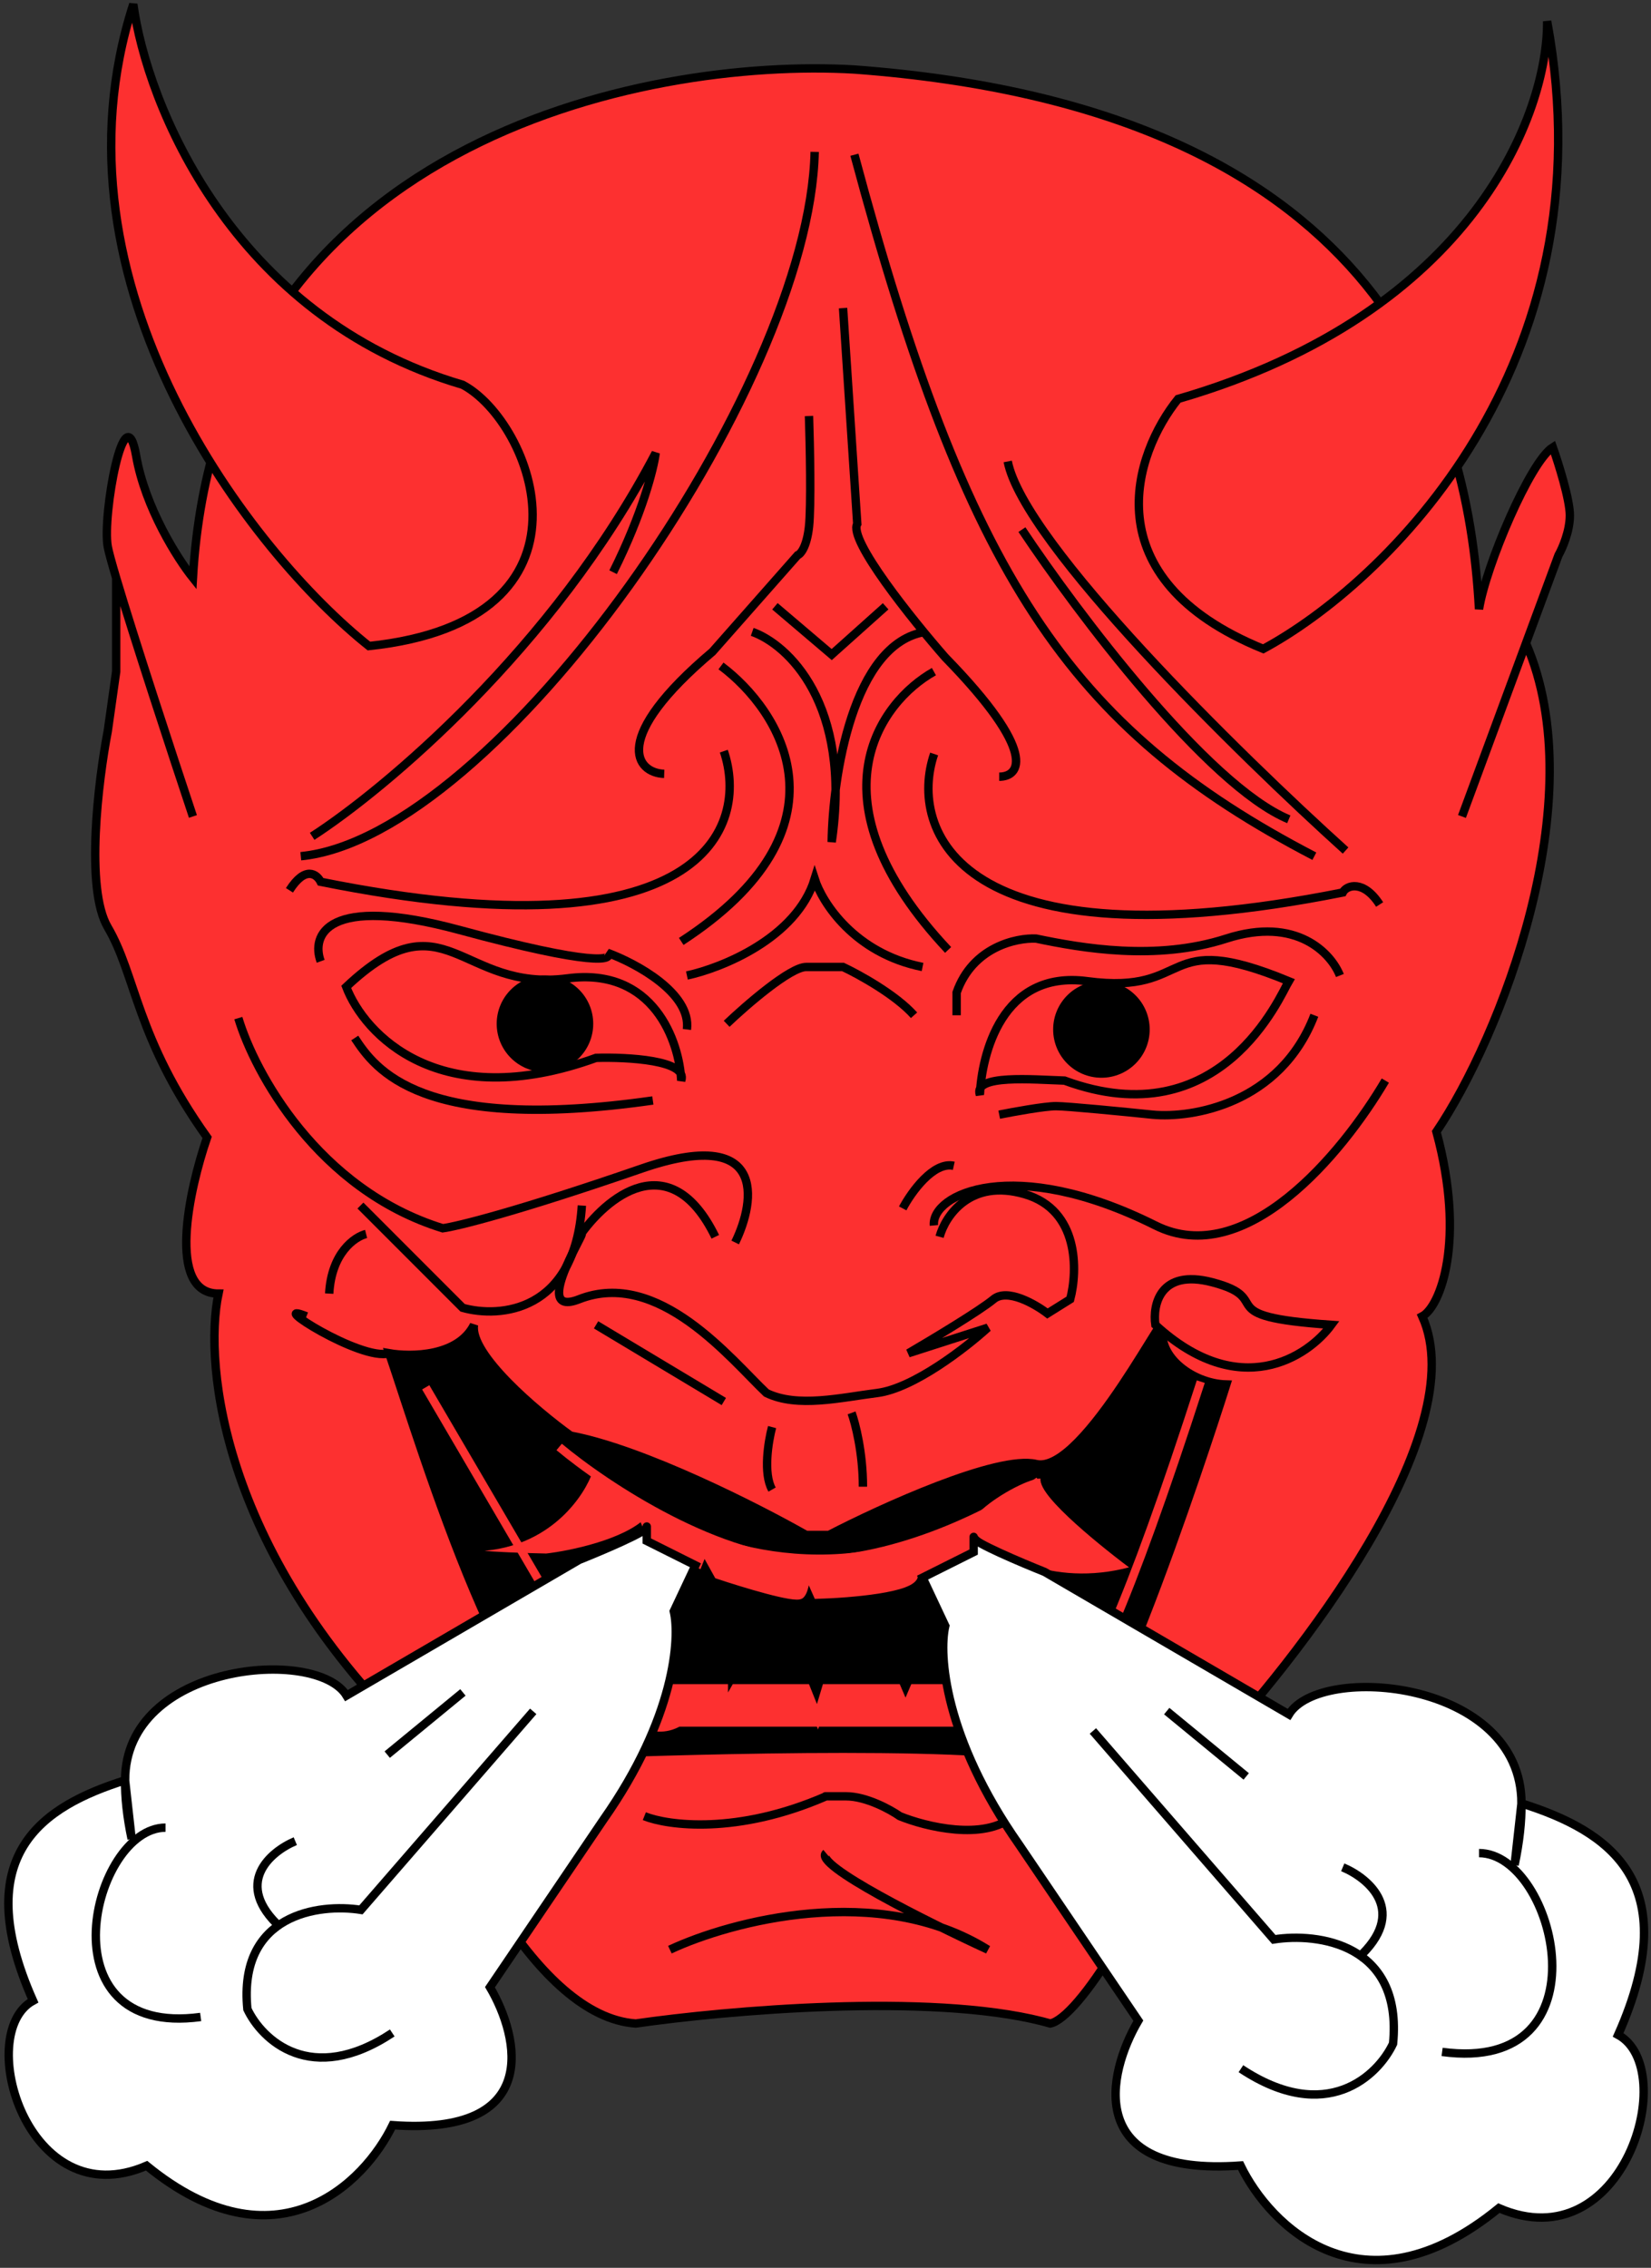<svg width="394" height="541" viewBox="0 0 394 541" fill="none" xmlns="http://www.w3.org/2000/svg">
<rect x="0" y="0" width="394" height="541" fill="#333333" stroke="none"/>
<path d="M46.039 137.859C52.001 33.792 153.765 13.647 203.901 16.583C328.023 25.797 350.245 95.175 352.956 145.312C354.582 135.013 365.151 110.081 370.571 106.693C371.926 110.532 374.636 119.159 374.636 122.954C374.636 126.748 372.829 130.858 371.926 132.439L364.164 153.442C380.425 190.841 357.924 247.617 342.793 269.975C349.839 295.992 343.696 311.756 339.405 314.014C351.871 341.657 309.82 395.994 287.236 419.707C273.686 456.293 257.199 481.362 250.65 482.717C250.02 482.537 249.377 482.363 248.721 482.197C221.714 475.338 173.119 479.63 151.732 482.717C127.883 481.091 107.468 437.774 100.241 416.32C53.085 371.332 48.523 325.758 52.137 308.594C39.67 308.594 45.136 283.752 49.427 271.33C32.489 247.617 32.489 232.712 25.713 221.194C20.293 211.98 23.455 186.189 25.713 174.445L27.723 160.217V137.859C26.659 134.272 25.936 131.632 25.713 130.406C24.358 122.954 29.779 93.143 32.489 108.726C34.657 121.192 42.426 133.342 46.039 137.859Z" fill="#FD3030"/>
<path d="M46.039 194.771C41.016 179.7 31.83 151.717 27.723 137.859M27.723 137.859C26.659 134.272 25.936 131.632 25.713 130.406C24.358 122.954 29.779 93.143 32.489 108.726C34.657 121.192 42.426 133.342 46.039 137.859C52.001 33.792 153.765 13.647 203.901 16.583C328.023 25.797 350.245 95.175 352.956 145.312C354.582 135.013 365.151 110.081 370.571 106.693C371.926 110.532 374.636 119.159 374.636 122.954C374.636 126.748 372.829 130.858 371.926 132.439L348.89 194.771M27.723 137.859V160.217L25.713 174.445C23.455 186.189 20.293 211.98 25.713 221.194C32.489 232.712 32.489 247.617 49.427 271.33C45.136 283.752 39.67 308.594 52.137 308.594C48.523 325.758 53.085 371.332 100.241 416.32C107.468 437.774 127.883 481.091 151.732 482.717C173.119 479.63 221.714 475.338 248.721 482.197C249.377 482.363 250.02 482.537 250.65 482.717C257.199 481.362 273.686 456.293 287.236 419.707C309.82 395.994 351.871 341.657 339.405 314.014C343.696 311.756 349.839 295.992 342.793 269.975C357.924 247.617 380.425 190.841 364.164 153.442" stroke="black" stroke-width="2"/>
<path d="M92.787 237.454C107.693 248.295 144.279 237.454 154.441 251.005" stroke="black" stroke-width="2"/>
<path d="M240.486 250.327C240.486 241.52 281.815 248.295 299.431 237.454" stroke="black" stroke-width="2"/>
<path d="M301.464 154.797C260.27 137.995 270.749 108.048 281.138 95.175C352.142 74.579 369.442 26.52 369.216 5.065C384.392 87.451 330.371 139.214 301.464 154.797Z" fill="#FD3030" stroke="black" stroke-width="2"/>
<path d="M88.044 154.119C145.634 148.022 127.115 100.595 110.403 91.788C55.117 75.527 34.972 24.487 31.81 1C10.13 68.21 60.492 132.213 88.044 154.119Z" fill="#FD3030" stroke="black" stroke-width="2"/>
<path d="M153.766 433.258C159.412 435.516 175.988 437.729 197.127 428.515C196.675 428.515 196.991 428.515 201.87 428.515C206.748 428.515 212.484 431.677 214.742 433.258C220.84 435.742 234.797 439.22 241.843 433.258" stroke="black" stroke-width="2"/>
<path d="M224.651 459.812C228.472 461.144 232.196 462.883 235.745 465.101C232.555 463.633 228.69 461.801 224.651 459.812Z" fill="#FD3030"/>
<path d="M159.863 465.101C174.317 458.326 209.729 448.841 235.745 465.101C221.518 458.552 193.875 444.776 197.127 442.065" stroke="black" stroke-width="2"/>
<path d="M86.014 287.591L110.404 311.982C119.212 314.466 137.234 313.066 138.86 287.591" stroke="black" stroke-width="2"/>
<path d="M87.368 294.366C84.658 295.044 79.103 298.838 78.561 308.594" stroke="black" stroke-width="2"/>
<path d="M252.682 421.062C243.196 414.965 161.894 417.675 142.246 418.352C122.598 419.03 100.786 346.194 92.882 322.822C98.045 323.725 109.319 323.635 113.113 316.047C112.029 323.093 128.018 336.598 136.148 342.47C153.493 345.722 180.865 359.634 192.382 366.183H197.803C210.45 359.634 238.047 347.077 247.262 349.245C258.779 351.955 280.46 307.239 277.75 316.047C275.582 323.093 284.299 330.049 292.655 330.275C292.655 330.275 262.167 427.16 252.682 421.062Z" fill="black"/>
<path d="M73.139 314.014C62.976 309.949 86.203 324.854 92.882 322.822M92.882 322.822C100.786 346.194 122.598 419.03 142.246 418.352C161.894 417.675 243.196 414.965 252.682 421.062C262.167 427.16 292.655 330.275 292.655 330.275C284.299 330.049 275.582 323.093 277.75 316.047C280.46 307.239 258.779 351.955 247.262 349.245C238.047 347.077 210.45 359.634 197.803 366.183H192.382C180.865 359.634 153.493 345.722 136.148 342.47C128.018 336.598 112.029 323.093 113.113 316.047C109.319 323.635 98.045 323.725 92.882 322.822Z" stroke="black" stroke-width="2"/>
<path d="M289.269 305.884C276.802 302.632 275.041 311.304 275.718 316.047C295.773 334.475 312.078 323.725 317.724 316.047C287.913 314.014 304.852 309.949 289.269 305.884Z" fill="#FD3030" stroke="black" stroke-width="2"/>
<path d="M116.17 368.893C131.347 367.267 138.754 356.02 140.561 350.6C153.028 354.394 155.241 360.311 154.789 362.796C149.369 368.216 136.27 370.926 130.398 371.603C119.332 371.377 100.994 370.519 116.17 368.893Z" fill="#FD3030" stroke="black" stroke-width="2"/>
<path d="M271.654 374.313C252.141 380.276 237.326 371.829 232.358 366.861C222.873 362.796 249.973 347.89 249.296 352.633C248.754 356.427 263.975 368.667 271.654 374.313Z" fill="#FD3030" stroke="black" stroke-width="2"/>
<path d="M142.246 316.047L172.734 334.34" stroke="black" stroke-width="2"/>
<path d="M184.254 340.437C183.35 343.825 182.086 351.549 184.254 355.343" stroke="black" stroke-width="2"/>
<path d="M203.223 337.05C204.126 339.534 205.933 346.535 205.933 354.665" stroke="black" stroke-width="2"/>
<path d="M56.879 242.875C60.718 255.747 75.85 283.797 105.66 293.011C109.048 292.559 123.276 289.081 153.087 278.783C182.898 268.485 180.413 286.236 175.445 296.399" stroke="black" stroke-width="2"/>
<path d="M215.42 288.268C217.452 284.429 222.737 277.022 227.615 278.106" stroke="black" stroke-width="2"/>
<path d="M224.226 295.044C225.581 290.075 231.543 281.087 244.552 284.881C257.56 288.675 257.199 303.174 255.392 309.949L249.972 313.337C247.036 311.078 240.351 307.239 237.099 309.949C233.847 312.659 222.194 319.66 216.773 322.822L235.744 316.724C230.55 321.467 217.993 331.223 209.321 332.307C200.649 333.391 190.35 335.921 182.897 332.307C174.541 324.403 157.152 302.496 138.181 309.949C125.65 314.872 142.246 290.063 138.181 295.044C144.505 285.784 159.862 272.821 170.702 295.044" stroke="black" stroke-width="2"/>
<path d="M238.455 265.91C241.843 265.233 249.295 263.878 252.005 263.878C254.716 263.878 268.492 265.233 275.041 265.91C284.526 266.814 305.53 263.336 313.66 242.197" stroke="black" stroke-width="2"/>
<path d="M319.756 232.712C317.724 227.517 309.458 218.484 292.655 223.904C275.853 229.324 258.102 226.162 247.262 223.904C242.519 223.678 232.085 225.937 228.291 236.777V242.197" stroke="black" stroke-width="2"/>
<path d="M76.527 229.324C74.269 223.226 77.746 213.199 109.725 221.871C141.704 230.544 146.537 229.098 144.956 227.292C151.732 229.776 165.011 236.912 163.927 245.585" stroke="black" stroke-width="2"/>
<path d="M321.111 202.901C295.817 180.091 244.28 129.593 240.486 110.081" stroke="black" stroke-width="2"/>
<path d="M243.875 126.341C256.974 145.989 288.049 187.318 307.562 195.448" stroke="black" stroke-width="2"/>
<path d="M74.494 199.513C91.658 188.447 132.083 154.661 156.474 108.048C156.022 111.662 153.357 122.412 146.311 136.504" stroke="black" stroke-width="2"/>
<path d="M199.41 188.451C199.428 192.256 199.141 196.388 198.48 200.868C198.531 197.376 198.811 193.066 199.41 188.451Z" fill="#FD3030"/>
<path d="M179.51 150.732C187.866 153.668 203.358 167.805 198.48 200.868C198.706 185.285 203.494 153.442 220.838 150.732" stroke="black" stroke-width="2"/>
<path d="M184.93 144.634L198.48 156.152L211.353 144.634" stroke="black" stroke-width="2"/>
<path d="M286.559 329.597C251.328 438.678 249.295 405.931 239.132 410.899H161.895C149.429 417.946 134.568 392.155 129.374 378.379L101.596 330.952" stroke="#FD3030" stroke-width="2"/>
<path d="M252.682 387.186C253.766 397.485 246.359 406.383 242.52 409.544C247.398 417.675 255.392 409.319 258.78 404.124C256.296 394.187 251.598 376.888 252.682 387.186Z" fill="#FD3030" stroke="#FD3030" stroke-width="2"/>
<path d="M153.764 389.219C149.97 398.975 153.99 406.834 156.475 409.544C152.861 409.544 145.363 408.46 144.279 404.124C142.924 398.704 158.507 377.023 153.764 389.219Z" fill="#FD3030" stroke="#FD3030" stroke-width="2"/>
<path d="M157.153 402.769L155.798 407.512C152.636 407.06 147.261 406.834 151.055 409.544C154.849 412.255 159.863 411.125 161.895 410.222H241.165L247.263 402.769L245.23 401.414L234.39 404.124V408.189L228.97 402.769H218.129L216.097 407.512L214.064 402.769H197.126L195.094 409.544L192.384 402.769H175.446L172.736 407.512V402.769H157.153Z" fill="#FD3030"/>
<path d="M155.798 367.538L152.41 359.408H153.765C165.509 367.99 197.533 380.682 231.68 362.796V367.538V369.571L220.162 375.668L218.129 369.571V375.668C218.129 378.921 202.772 380.185 195.094 380.411L192.384 374.313C192.384 375.894 192.113 379.327 191.029 380.411C189.945 381.495 177.478 377.701 171.381 375.668L167.993 369.571L166.638 372.958L155.798 367.538Z" fill="#FD3030"/>
<path d="M157.153 402.769L155.798 407.512C152.636 407.06 147.261 406.834 151.055 409.544C154.849 412.255 159.863 411.125 161.895 410.222H241.165L247.263 402.769L245.23 401.414L234.39 404.124V408.189L228.97 402.769H218.129L216.097 407.512L214.064 402.769H197.126L195.094 409.544L192.384 402.769H175.446L172.736 407.512V402.769H157.153Z" stroke="#FD3030" stroke-width="2"/>
<path d="M155.798 367.538L152.41 359.408H153.765C165.509 367.99 197.533 380.682 231.68 362.796V367.538V369.571L220.162 375.668L218.129 369.571V375.668C218.129 378.921 202.772 380.185 195.094 380.411L192.384 374.313C192.384 375.894 192.113 379.327 191.029 380.411C189.945 381.495 177.478 377.701 171.381 375.668L167.993 369.571L166.638 372.958L155.798 367.538Z" stroke="#FD3030" stroke-width="2"/>
<path d="M163.928 232.712C172.284 230.905 190.08 223.768 194.416 209.676C196.223 215.322 203.901 227.427 220.162 230.679" stroke="black" stroke-width="2"/>
<path d="M173.412 244.23C178.155 239.713 188.589 230.679 192.383 230.679C196.177 230.679 199.835 230.679 201.19 230.679C205.03 232.486 213.792 237.319 218.128 242.197" stroke="black" stroke-width="2"/>
<path d="M172.058 158.862C186.285 169.477 204.307 197.481 162.572 224.582" stroke="black" stroke-width="2"/>
<path d="M222.871 160.217C209.998 167.444 192.654 190.841 226.259 226.614" stroke="black" stroke-width="2"/>
<path d="M158.508 184.608C151.732 184.382 145.635 176.071 170.025 155.475L190.351 132.439C191.029 132.213 192.519 130.542 193.061 125.664C193.603 120.786 193.287 106.016 193.061 99.24" stroke="black" stroke-width="2"/>
<path d="M238.455 185.285C243.423 185.285 247.805 179.594 225.582 156.83C217.678 147.796 202.411 128.78 204.579 124.986L201.191 73.495" stroke="black" stroke-width="2"/>
<path d="M313.659 204.256C254.904 173.676 230.791 137.212 203.9 36.909" stroke="black" stroke-width="2"/>
<path d="M71.785 204.256C118.35 199.676 193.173 92.843 194.416 36.231" stroke="black" stroke-width="2"/>
<path d="M172.735 179.188C178.832 197.255 168.128 228.782 76.527 210.354C75.624 208.547 72.868 206.424 69.074 212.386" stroke="black" stroke-width="2"/>
<path d="M222.923 179.865C216.788 197.849 228.28 231.255 320.434 212.911C321.343 211.112 325.425 209.839 329.242 215.774" stroke="black" stroke-width="2"/>
<path d="M133.439 345.18C144.506 354.44 172.194 372.823 194.416 372.281C216.639 371.739 239.358 359.408 247.94 353.31" stroke="#FD3030" stroke-width="2"/>
<path d="M162.572 257.78C162.546 257.237 162.5 256.664 162.433 256.067C160.52 252.718 148.723 252.164 142.247 252.36C104.848 265.91 86.916 246.714 82.625 235.422C106.338 213.064 109.726 236.777 135.472 233.389C154.86 230.838 161.36 246.497 162.433 256.067C162.722 256.572 162.785 257.141 162.572 257.78Z" fill="#FD3030"/>
<path d="M162.572 257.78C162.121 248.521 156.068 230.679 135.472 233.389C109.726 236.777 106.338 213.064 82.625 235.422C86.916 246.714 104.848 265.91 142.247 252.36C149.699 252.134 164.198 252.902 162.572 257.78Z" stroke="black" stroke-width="2"/>
<path d="M233.839 261.168C233.863 260.665 233.899 260.131 233.949 259.57C235.761 256.542 247.544 257.58 254.038 257.78C291.379 271.521 305.53 237.454 307.562 234.067C276.397 221.194 285.164 237.502 259.459 234.067C239.995 231.466 234.829 249.655 233.949 259.57C233.685 260.011 233.632 260.539 233.839 261.168Z" fill="#FD3030"/>
<path d="M233.839 261.168C234.29 251.779 238.895 231.319 259.459 234.067C285.164 237.502 276.397 221.194 307.562 234.067C305.53 237.454 291.379 271.521 254.038 257.78C246.597 257.551 232.215 256.221 233.839 261.168Z" stroke="black" stroke-width="2"/>
<path d="M84.658 247.617C89.523 255.004 100.266 270.46 155.798 262.523" stroke="black" stroke-width="2"/>
<path d="M330.598 257.78C320.209 275.396 297.149 303.048 275.719 292.334C241.843 275.396 222.195 284.881 222.872 292.334" stroke="black" stroke-width="2"/>
<circle cx="262.846" cy="245.585" r="10.518" fill="black" stroke="black" stroke-width="2"/>
<circle cx="130.051" cy="244.23" r="10.518" fill="black" stroke="black" stroke-width="2"/>
<path d="M249.295 374.991L307.597 408.983C315.015 396.672 363.086 400.737 363.086 430.198C383.754 436.725 402.415 448.841 386.154 485.427C401.06 493.557 387.51 539.628 357.699 526.755C325.178 553.314 303.045 531.046 296.044 516.593C258.645 519.303 264.201 494.686 271.654 482.039L243.198 440.033C225.311 414.558 224.001 394.639 225.582 387.864L220.162 376.346L232.357 370.248V366.861C232.357 367.945 243.649 372.733 249.295 374.991Z" fill="white"/>
<path d="M363.086 430.198C363.086 400.737 315.015 396.672 307.597 408.983L249.295 374.991C243.649 372.733 232.357 367.945 232.357 366.861C232.357 365.777 232.357 368.667 232.357 370.248L220.162 376.346L225.582 387.864C224.001 394.639 225.311 414.558 243.198 440.033L271.654 482.039C264.201 494.686 258.645 519.303 296.044 516.593C303.045 531.046 325.178 553.314 357.699 526.755C387.51 539.628 401.06 493.557 386.154 485.427C402.415 448.841 383.754 436.725 363.086 430.198ZM363.086 430.198C363.13 434.456 362.618 439.328 361.449 444.885L363.086 430.198Z" stroke="black" stroke-width="2"/>
<path d="M260.812 412.932L303.986 462.662C314.453 461.005 334.796 463.657 332.442 487.527C328.844 495.153 316.546 507.021 296.136 493.495" stroke="black" stroke-width="2"/>
<path d="M320.436 445.453C326.704 448.081 336.203 456.096 324.052 467.134" stroke="black" stroke-width="2"/>
<path d="M352.956 442.065C371.249 442.065 384.122 494.912 344.148 489.492" stroke="black" stroke-width="2"/>
<path d="M278.43 408.189L297.4 423.772" stroke="black" stroke-width="2"/>
<path d="M138.216 372.119L82.696 404.49C75.632 392.765 29.855 396.636 29.855 424.692C10.172 430.908 -7.598 442.445 7.887 477.285C-6.307 485.028 6.596 528.901 34.985 516.642C65.954 541.934 87.031 520.728 93.697 506.964C129.312 509.545 124.021 486.103 116.924 474.059L144.022 434.057C161.056 409.798 162.303 390.83 160.797 384.378L165.959 373.409L154.346 367.603V364.377C154.346 365.409 143.592 369.968 138.216 372.119Z" fill="white"/>
<path d="M29.855 424.692C29.855 396.636 75.632 392.765 82.696 404.49L138.216 372.119C143.592 369.968 154.346 365.409 154.346 364.377C154.346 363.344 154.346 366.097 154.346 367.603L165.959 373.409L160.797 384.378C162.303 390.83 161.056 409.798 144.022 434.057L116.924 474.059C124.021 486.103 129.312 509.545 93.698 506.964C87.031 520.728 65.954 541.934 34.985 516.642C6.596 528.901 -6.307 485.028 7.887 477.285C-7.598 442.445 10.172 430.908 29.855 424.692ZM29.855 424.692C29.812 428.747 30.3 433.386 31.414 438.678L29.855 424.692Z" stroke="black" stroke-width="2"/>
<path d="M127.248 408.25L86.134 455.607C76.167 454.028 56.794 456.554 59.037 479.286C62.463 486.547 74.174 497.85 93.61 484.969" stroke="black" stroke-width="2"/>
<path d="M70.471 439.219C64.501 441.722 55.456 449.354 67.027 459.865" stroke="black" stroke-width="2"/>
<path d="M39.501 435.993C22.081 435.993 9.822 486.318 47.889 481.157" stroke="black" stroke-width="2"/>
<path d="M110.473 403.733L92.407 418.573" stroke="black" stroke-width="2"/>
</svg>
